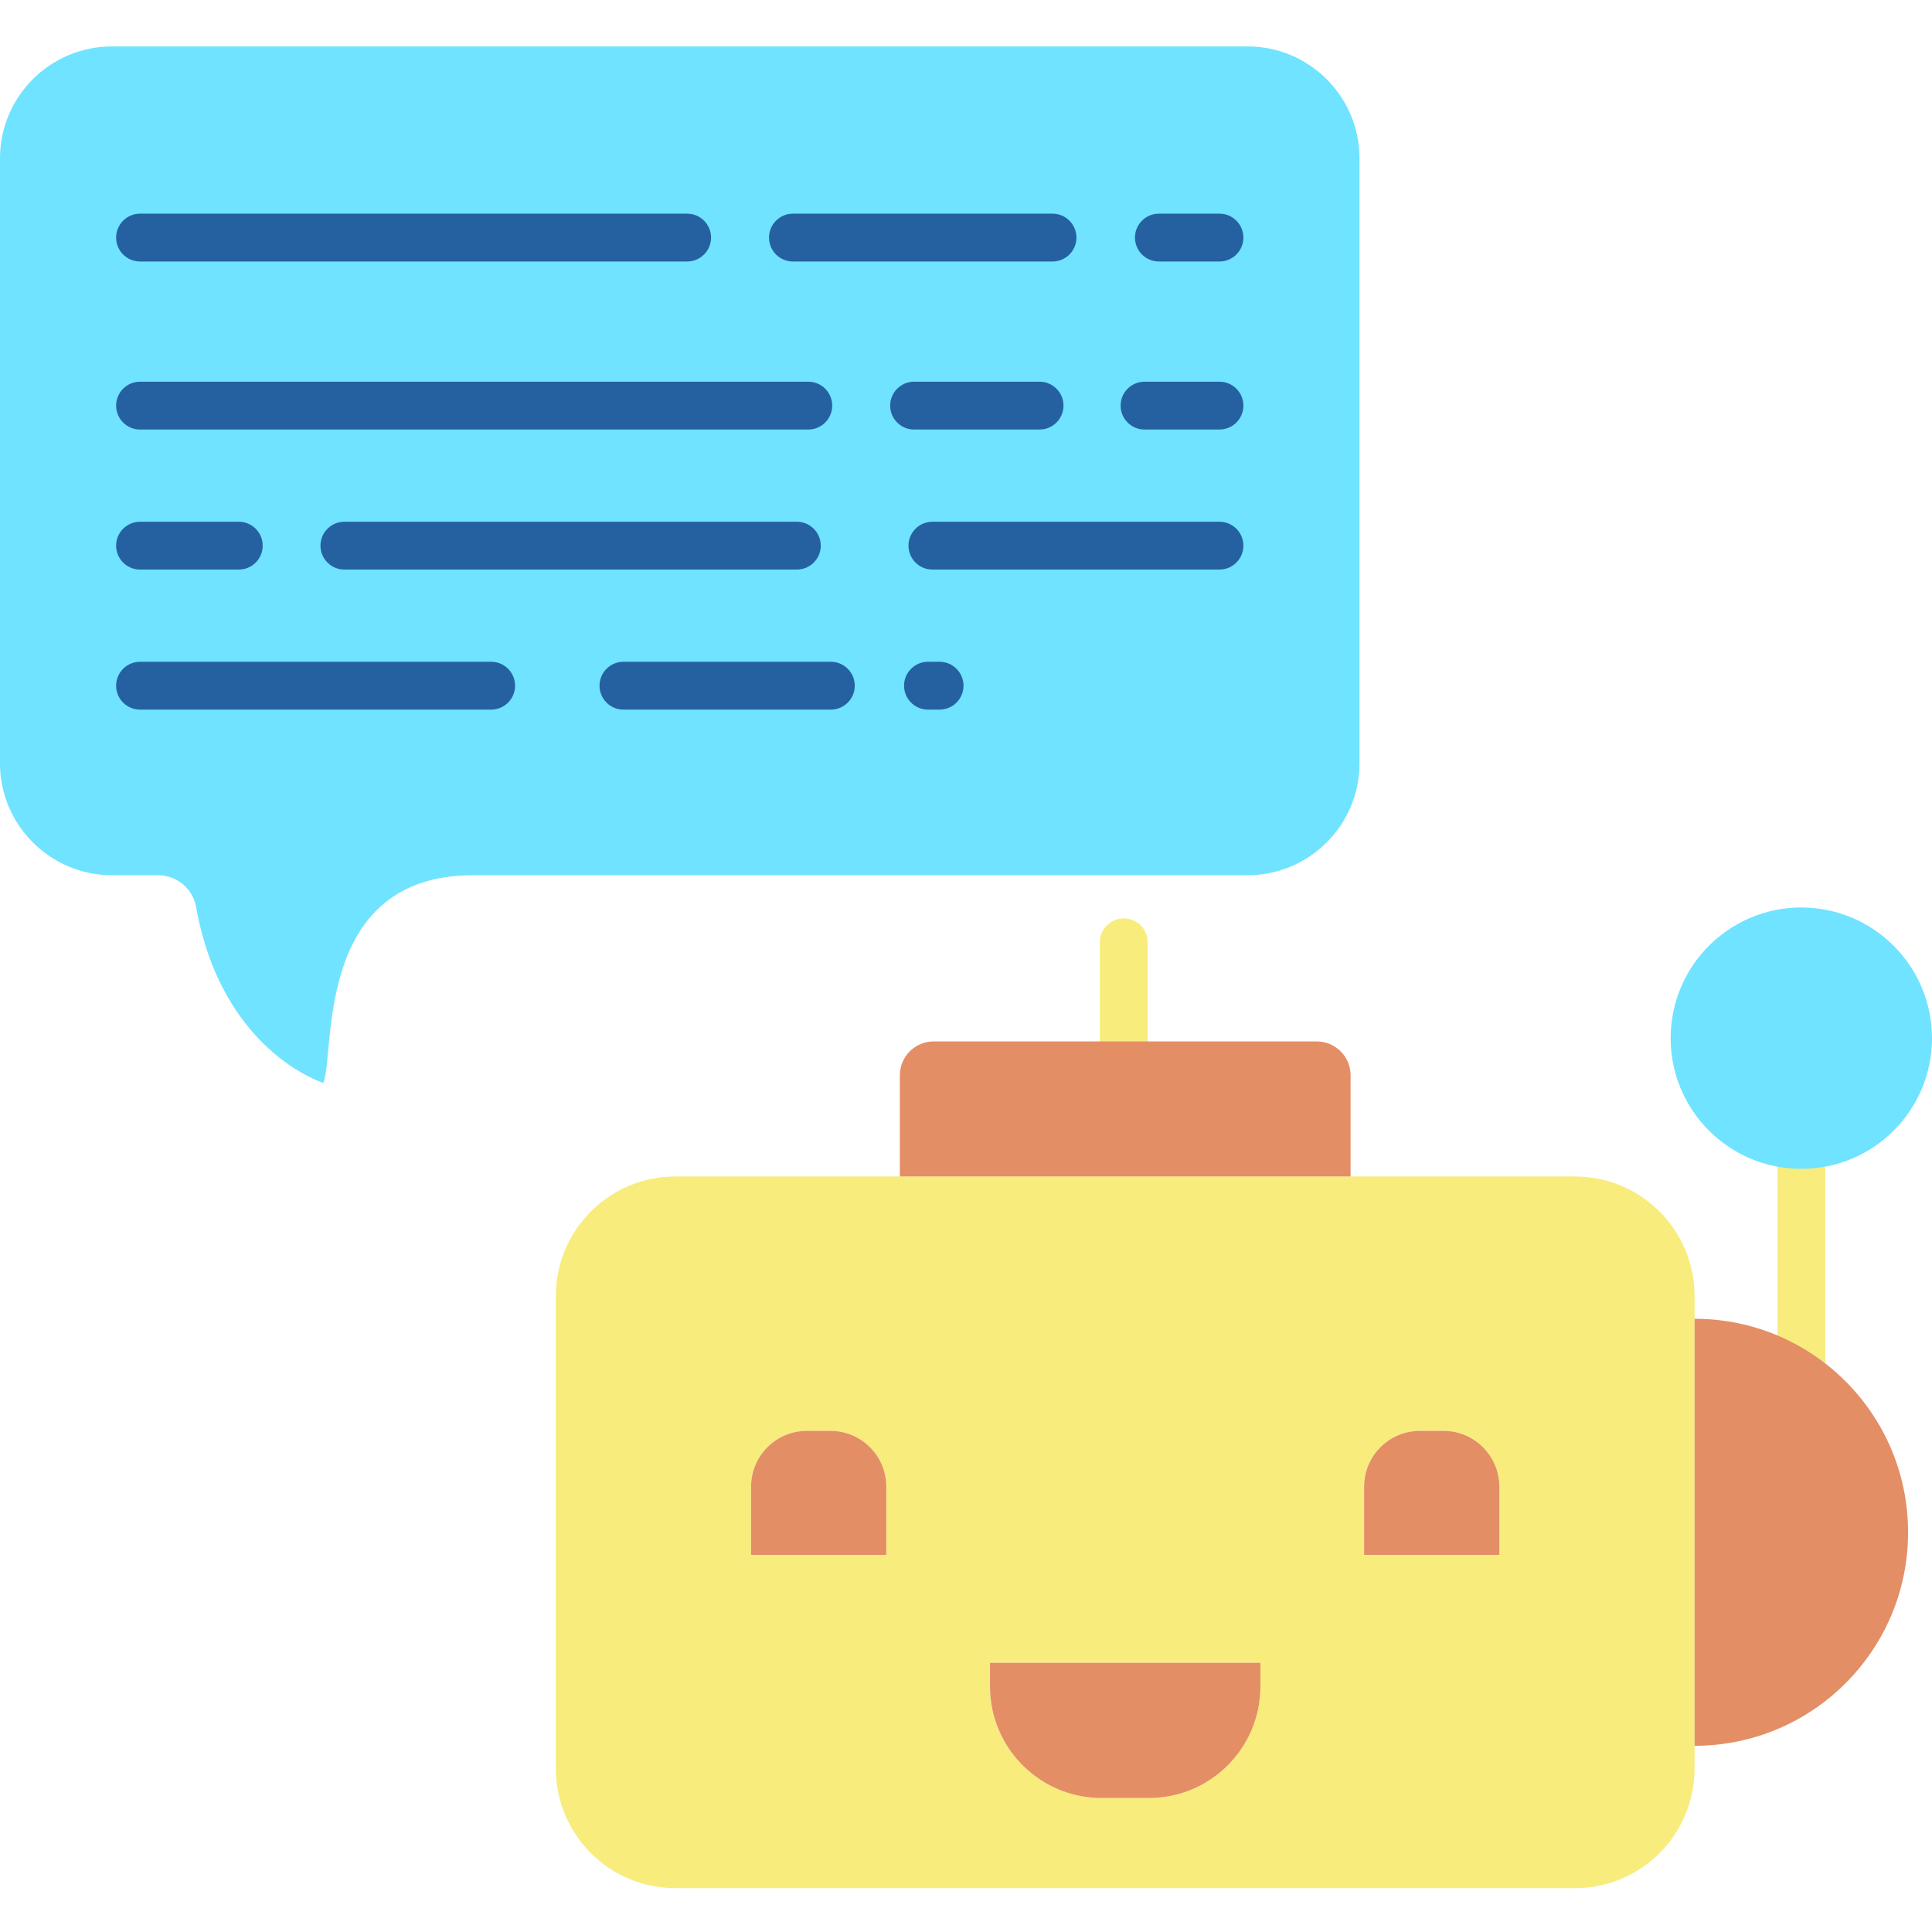 <svg height="484pt" viewBox="0 -11 484.65 484" width="484pt" xmlns="http://www.w3.org/2000/svg"><path d="m338.801 283.797h56.289c16.57 0 30 13.43 30 30v118.527c0 16.57-13.43 30-30 30h-225.66c-16.566 0-30-13.43-30-30v-118.527c0-16.57 13.434-30 30-30zm37.309 94.918v-17.102c0-7.73-6.266-14-14-14h-5.918c-7.734 0-14 6.27-14 14v17.102zm-59.93 33v-5.93h-67.84v5.93c.004 15.465 12.539 27.996 28 28h11.84c15.465 0 28-12.535 28-28zm-93.852-33v-17.102c0-7.73-6.266-14-14-14h-5.918c-7.73 0-14 6.27-14 14v17.102zm0 0" fill="#f8ec7d"/><path d="m376.109 361.613v17.102h-33.918v-17.102c0-7.73 6.266-14 14-14h5.918c7.734 0 14 6.27 14 14zm0 0" fill="#e48e66"/><path d="m341.039 28.426v151.688c.004 15.523-12.578 28.105-28.098 28.113h-194.262c-19.5 0-28.199 10.57-32.34 22.277-4.141 11.711-3.73 24.582-5.012 29.16-.168.609-.359.832-.539.531 0 0-25.238-7.98-31.617-44.141-.902-4.59-4.953-7.883-9.633-7.828h-11.438c-15.523-.008-28.102-12.59-28.102-28.113v-151.688c0-15.52 12.582-28.102 28.102-28.102h284.84c15.52 0 28.098 12.582 28.098 28.102zm0 0" fill="#6fe3ff"/><path d="m316.18 405.785v5.93c0 15.465-12.535 28-28 28h-11.84c-15.461-.004-27.996-12.535-28-28v-5.93zm0 0" fill="#e48e66"/><path d="m222.328 361.613v17.102h-33.918v-17.102c0-7.73 6.27-14 14-14h5.918c7.734 0 14 6.27 14 14zm0 0" fill="#e48e66"/><g fill="#2561a1"><path d="m305.91 131.555h-72.012c-3.312 0-6-2.688-6-6s2.688-6 6-6h72.012c3.312 0 6 2.688 6 6s-2.688 6-6 6zm0 0"/><path d="m199.891 131.555h-113.5c-3.312 0-6-2.688-6-6s2.688-6 6-6h113.5c3.312 0 6 2.688 6 6s-2.688 6-6 6zm0 0"/><path d="m59.898 131.555h-24.77c-3.312 0-6-2.688-6-6s2.688-6 6-6h24.77c3.316 0 6 2.688 6 6s-2.684 6-6 6zm0 0"/><path d="m305.91 96.426h-18.801c-3.312 0-6-2.688-6-6 0-3.316 2.688-6 6-6h18.801c3.312 0 6 2.684 6 6 0 3.312-2.688 6-6 6zm0 0"/><path d="m260.781 96.426h-31.48c-3.316 0-6-2.688-6-6 0-3.316 2.684-6 6-6h31.48c3.312 0 6 2.684 6 6 0 3.312-2.688 6-6 6zm0 0"/><path d="m202.762 96.426h-167.633c-3.312 0-6-2.688-6-6 0-3.316 2.688-6 6-6h167.633c3.312 0 6 2.684 6 6 0 3.312-2.688 6-6 6zm0 0"/><path d="m305.91 54.273h-15.199c-3.316 0-6-2.684-6-6 0-3.312 2.684-6 6-6h15.199c3.312 0 6 2.688 6 6 0 3.316-2.688 6-6 6zm0 0"/><path d="m264.031 54.273h-65.121c-3.312 0-6-2.684-6-6 0-3.312 2.688-6 6-6h65.121c3.312 0 6 2.688 6 6 0 3.316-2.688 6-6 6zm0 0"/><path d="m172.371 54.273h-137.242c-3.312 0-6-2.684-6-6 0-3.312 2.688-6 6-6h137.242c3.312 0 6 2.688 6 6 0 3.316-2.688 6-6 6zm0 0"/><path d="m235.699 166.684h-2.91c-3.312 0-6-2.684-6-6 0-3.312 2.688-6 6-6h2.91c3.316 0 6 2.688 6 6 0 3.316-2.684 6-6 6zm0 0"/><path d="m208.422 166.684h-52.031c-3.312 0-6-2.684-6-6 0-3.312 2.688-6 6-6h52.031c3.312 0 6 2.688 6 6 0 3.316-2.688 6-6 6zm0 0"/><path d="m123.211 166.684h-88.082c-3.312 0-6-2.684-6-6 0-3.312 2.688-6 6-6h88.082c3.312 0 6 2.688 6 6 0 3.316-2.688 6-6 6zm0 0"/></g><path d="m445.871 280.094h12v52.543h-12zm0 0" fill="#f8ec7d"/><path d="m281.898 255.926c-3.312 0-6-2.688-6-6v-24.871c0-3.312 2.688-6 6-6 3.316 0 6 2.688 6 6v24.871c0 3.312-2.684 6-6 6zm0 0" fill="#f8ec7d"/><path d="m451.871 216.324c-18.105 0-32.781 14.676-32.781 32.781 0 18.102 14.676 32.781 32.781 32.781 18.102 0 32.777-14.68 32.777-32.781-.02-18.098-14.684-32.762-32.777-32.781zm0 0" fill="#6fe3ff"/><path d="m338.801 258.414v25.383h-113.07v-25.383c-.004-2.25.891-4.41 2.48-6 1.59-1.594 3.75-2.488 6-2.488h96.109c4.688.004 8.48 3.805 8.48 8.488zm0 0" fill="#e48e66"/><path d="m425.09 319.496c29.582 0 53.559 23.98 53.559 53.559 0 29.582-23.977 53.559-53.559 53.559zm0 0" fill="#e48e66"/></svg>